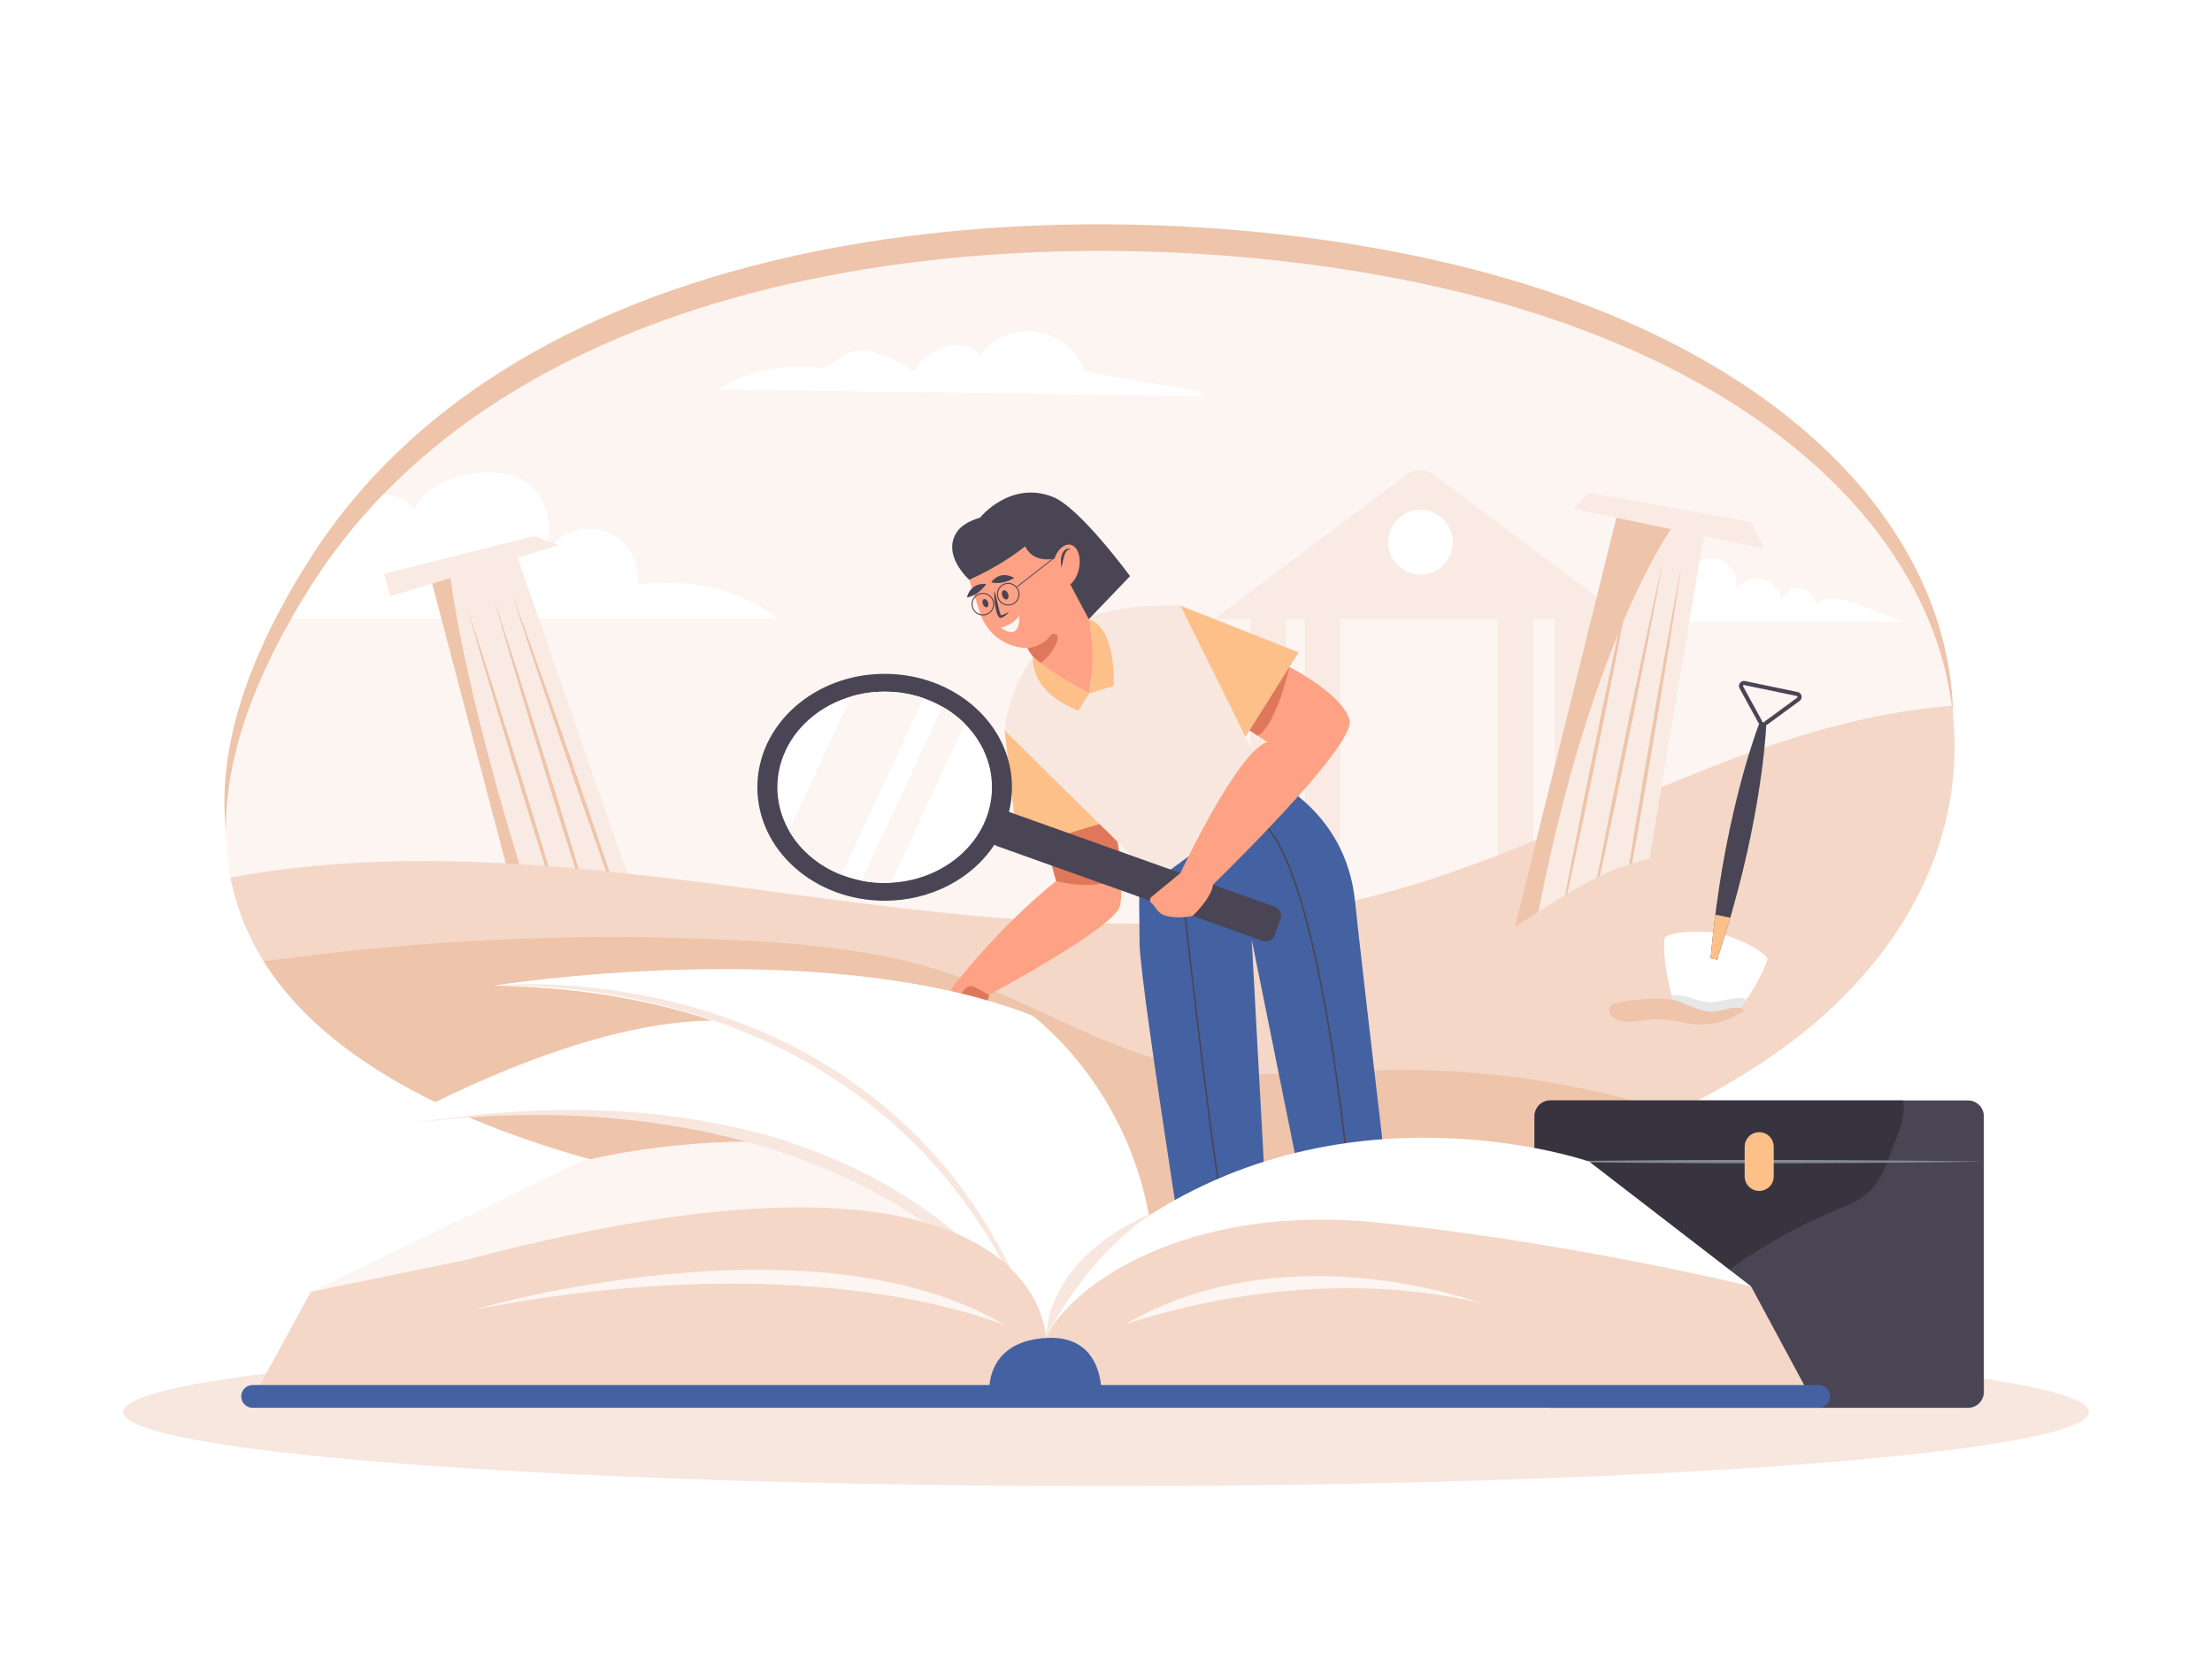 <?xml version="1.0" encoding="utf-8"?>
<!-- Generator: Adobe Illustrator 27.5.0, SVG Export Plug-In . SVG Version: 6.00 Build 0)  -->
<svg version="1.1" id="Archaeologist" xmlns="http://www.w3.org/2000/svg" xmlns:xlink="http://www.w3.org/1999/xlink" x="0px"
	 y="0px" viewBox="0 0 2700 2025" style="enable-background:new 0 0 2700 2025;" xml:space="preserve">
<rect style="fill:#FFFFFF;" width="2700" height="2025"/>
<ellipse style="fill:#F8E7DF;" cx="1350" cy="1723.47" rx="1199.679" ry="90.5"/>
<g>
	<path id="XMLID_17_" style="fill:#EEC4AA;" d="M2143.874,1267.823c414.438-268.907,299.471-798.673-400.545-952.147
		c-412.005-90.329-1092.054-62.543-1365.249,366.787c-466.029,732.37,757.261,808.926,1196.407,771.411
		C1750.602,1438.829,1970.793,1380.126,2143.874,1267.823z"/>
	<g>
		<g>
			<defs>
				<path id="XMLID_2_" d="M2145.639,1300.271c414.438-268.907,299.471-798.673-400.545-952.147
					C1333.089,257.794,653.04,285.581,379.845,714.911c-466.029,732.37,757.261,808.926,1196.407,771.411
					C1752.368,1471.276,1972.559,1412.573,2145.639,1300.271z"/>
			</defs>
			<use xlink:href="#XMLID_2_"  style="overflow:visible;fill:#FCF5F2;"/>
			<clipPath id="XMLID_00000024722198591165101520000000877049640881191081_">
				<use xlink:href="#XMLID_2_"  style="overflow:visible;"/>
			</clipPath>
			<path style="clip-path:url(#XMLID_00000024722198591165101520000000877049640881191081_);fill:#FFFFFF;" d="M778.316,713.436
				c3.647-27.523-14.347-56.374-40.669-65.206c-26.322-8.832-58.076,3.327-71.768,27.48c8.681-29.757,4.02-66.098-20.499-85.063
				c-16.559-12.808-38.946-15.406-59.809-13.672c-22.272,1.85-44.773,8.432-61.988,22.684c-7.35,6.085-13.571,13.734-18.01,22.215
				c-0.904-1.476-1.932-2.867-3.097-4.131c-10.755-11.672-27.97-14.827-43.838-14.494c-75.97,1.594-137.232,76.557-126.512,151.784
				H948.88C900.92,716.511,839.416,706.299,778.316,713.436z"/>
			<path style="clip-path:url(#XMLID_00000024722198591165101520000000877049640881191081_);fill:#FFFFFF;" d="M2322.274,758.821
				h-370.328c23.38,0,41.93-15.696,65.032-19.289c-5.511-9.93-1.265-24.025,8.815-29.258c10.08-5.233,24.051-0.594,29,9.627
				c-1.277-19.916,16.359-39.747,36.283-38.598c19.924,1.148,35.229,25.653,25.747,43.214c5.212-12.482,19.657-20.375,32.969-17.977
				c13.312,2.398,24.105,14.871,24.523,28.39c1.727-10.414,12.279-18.557,22.791-17.588c10.511,0.969,19.396,10.904,19.19,21.458
				c11.098-12.855,31.689-8.259,47.698-2.588C2285.711,743.905,2300.558,751.129,2322.274,758.821z"/>
			<g style="clip-path:url(#XMLID_00000024722198591165101520000000877049640881191081_);">
				<polygon style="fill:#F9EBE3;" points="651.367,654.332 468.524,700.471 476.823,727.745 527.558,712.306 673.362,1267.017 
					746.507,1244.758 819.652,1222.499 631.743,680.601 682.478,665.162 				"/>
				<g>
					<path style="fill:#EEC4AA;" d="M527.558,712.306l22.404-6.818c0,0,18.617,178.059,152.052,555.582l-27.88,8.484
						L527.558,712.306z"/>
					<g>
						<path style="fill:#EEC4AA;" d="M625.516,726.395l5.228,14.134l5.149,14.161l10.292,28.324
							c6.793,18.906,13.562,37.821,20.248,56.764c6.74,18.925,13.327,37.902,19.985,56.855l19.747,56.937l19.518,57.016
							c6.424,19.033,12.93,38.039,19.274,57.1c6.399,19.042,12.717,38.112,19.011,57.191l9.334,28.654l4.664,14.328l4.585,14.355
							l-5.23-14.133l-5.15-14.161l-10.295-28.323c-6.793-18.906-13.562-37.821-20.249-56.764
							c-6.741-18.924-13.323-37.903-19.985-56.855l-19.742-56.939l-19.512-57.018c-6.428-19.032-12.927-38.04-19.274-57.1
							c-6.4-19.042-12.717-38.112-19.011-57.19l-9.337-28.653l-4.665-14.328L625.516,726.395z"/>
						<path style="fill:#EEC4AA;" d="M603.299,732.991l4.761,14.298l4.682,14.322l9.357,28.647
							c6.168,19.119,12.313,38.246,18.374,57.398c6.115,19.136,12.075,38.319,18.108,57.48l17.867,57.554l17.635,57.626
							c5.796,19.234,11.674,38.443,17.389,57.702c5.771,19.242,11.459,38.509,17.123,57.784l8.389,28.945l4.192,14.474l4.111,14.498
							l-4.763-14.297l-4.683-14.322l-9.36-28.646c-6.168-19.119-12.313-38.246-18.374-57.398
							c-6.117-19.135-12.071-38.32-18.107-57.481l-17.862-57.556l-17.629-57.628c-5.799-19.233-11.671-38.444-17.389-57.702
							c-5.771-19.242-11.459-38.509-17.123-57.784l-8.392-28.944l-4.193-14.473L603.299,732.991z"/>
						<path style="fill:#EEC4AA;" d="M570.534,742.962l4.761,14.298l4.682,14.322l9.357,28.647
							c6.168,19.119,12.313,38.246,18.374,57.398c6.115,19.136,12.075,38.319,18.108,57.48l17.867,57.554l17.635,57.626
							c5.796,19.234,11.674,38.443,17.389,57.702c5.771,19.242,11.459,38.509,17.123,57.784l8.389,28.945l4.191,14.474l4.111,14.498
							l-4.763-14.297l-4.683-14.322l-9.36-28.646c-6.168-19.119-12.313-38.246-18.374-57.398
							c-6.117-19.135-12.071-38.32-18.107-57.48l-17.862-57.556l-17.629-57.628c-5.799-19.233-11.671-38.444-17.389-57.702
							c-5.771-19.242-11.459-38.509-17.123-57.784l-8.392-28.944l-4.193-14.473L570.534,742.962z"/>
					</g>
				</g>
			</g>
			<g style="clip-path:url(#XMLID_00000024722198591165101520000000877049640881191081_);">
				<g>
					<path style="fill:#F9EBE3;" d="M1482.084,755.565h503.022l-235.117-176.432c-9.714-7.289-23.074-7.289-32.788,0
						L1482.084,755.565z"/>
					<g>
						<rect x="1526.442" y="755.565" style="fill:#F9EBE3;" width="43.318" height="322.596"/>
						<rect x="1897.43" y="755.565" style="fill:#F9EBE3;" width="43.318" height="322.596"/>
						<rect x="1592.606" y="755.565" style="fill:#F9EBE3;" width="43.318" height="322.596"/>
						<rect x="1828.083" y="755.565" style="fill:#F9EBE3;" width="43.318" height="322.596"/>
					</g>
				</g>
				
					<ellipse transform="matrix(0.23 -0.973 0.973 0.23 691.787 2196.505)" style="fill:#FFFFFF;" cx="1733.595" cy="661.198" rx="39.466" ry="39.466"/>
			</g>
			<path style="clip-path:url(#XMLID_00000024722198591165101520000000877049640881191081_);fill:#FFFFFF;" d="M877.111,475.384
				c197.34,2.724,394.681,5.448,592.021,8.172l-5.407-5.407c-46.485-8.927-93.241-16.197-139.726-25.124
				c-9.823-27.079-36.685-47.096-65.442-48.765s-57.755,15.106-70.645,40.867c5.924-1.416,7.727-9.85,4.429-14.971
				c-3.298-5.121-9.648-7.35-15.668-8.272c-24.175-3.704-49.999,9.801-60.75,31.768c-26.948-18.171-62.849-36.559-89.634-18.148
				c-5.843,4.017-10.775,9.628-17.473,11.957c-6.132,2.132-12.84,1.193-19.305,0.594
				C951.423,444.528,909.171,454.52,877.111,475.384z"/>
			<g style="clip-path:url(#XMLID_00000024722198591165101520000000877049640881191081_);">
				<defs>
					<path id="XMLID_5_" d="M144.32,1107.452c242.27-84.645,507.733-57.765,762.127-23.952
						c254.394,33.813,515.846,73.219,764.917,11.387c136.443-33.872,263.5-96.945,393.95-149.356
						c130.45-52.411,269.204-94.926,409.388-84.326c-7.188,234.867-29.221,465.118-63.887,697.524
						c-467.022,101.956-949.054,135.256-1425.573,97.385c-240.929-19.147-480.016-56.32-718.834-93.461
						C221.727,1410.96,189.002,1259.145,144.32,1107.452z"/>
				</defs>
				<use xlink:href="#XMLID_5_"  style="overflow:visible;fill:#F4D7C7;"/>
				<clipPath id="XMLID_00000021089384223004011700000000103296818000273047_">
					<use xlink:href="#XMLID_5_"  style="overflow:visible;"/>
				</clipPath>
				<path style="clip-path:url(#XMLID_00000021089384223004011700000000103296818000273047_);fill:#EEC4AA;" d="M904.215,1147.896
					c83.894,4.336,168.457,12.321,248.311,38.404c104.718,34.204,199.413,98.884,307.917,117.934
					c75.213,13.205,152.269,3.563,228.616,1.964c169.348-3.546,339.409,33.45,491.979,107.027
					c-217.144,173.673-515.986,192.622-793.929,200.477c-223.684,6.321-457.841,8.036-657.443-93.124
					c-82.564-41.844-155.721-99.763-228.249-157.274c-47.007-37.274-94.014-74.549-141.021-111.823
					c-11.839-9.388-23.678-18.775-35.516-28.163c-8.314-6.593-24.526-14.8-27.733-25.563c-7.642-25.646,34.301-25.37,48.542-27.268
					c118.337-15.766,237.605-24.547,356.974-26.305C769.863,1143.191,837.096,1144.427,904.215,1147.896z"/>
			</g>
			<g style="clip-path:url(#XMLID_00000024722198591165101520000000877049640881191081_);">
				<polygon style="fill:#F9EBE3;" points="2137.346,637.074 1938.8,601.23 1921.08,621.205 1973,632.005 1834.732,1188.643 
					1909.587,1204.214 1984.441,1219.785 2079.62,654.185 2153.713,669.597 				"/>
				<g>
					<path style="fill:#EEC4AA;" d="M1973,632.005l66.715,13.878c0,0-112.899,156.043-176.991,551.291l-28.532-5.935L1973,632.005z"
						/>
					<g>
						<path style="fill:#EEC4AA;" d="M2052.181,691.373l-2.196,14.909l-2.278,14.895l-4.562,29.789
							c-3.113,19.847-6.251,39.69-9.475,59.518c-3.168,19.838-6.496,39.648-9.749,59.471l-9.997,59.429l-10.236,59.388
							c-3.497,19.782-6.91,39.578-10.49,59.345c-3.523,19.777-7.132,39.54-10.765,59.298l-5.561,29.619l-2.783,14.809l-2.866,14.795
							l2.194-14.909l2.277-14.895l4.559-29.789c3.113-19.847,6.251-39.69,9.474-59.518c3.166-19.838,6.5-39.647,9.749-59.471
							l10.003-59.428l10.243-59.387c3.494-19.782,6.913-39.577,10.491-59.345c3.522-19.777,7.131-39.54,10.765-59.298l5.557-29.619
							l2.782-14.809L2052.181,691.373z"/>
						<path style="fill:#EEC4AA;" d="M2029.525,686.499l-2.684,14.829l-2.765,14.812l-5.538,29.623
							c-3.763,19.734-7.55,39.463-11.423,59.175c-3.818,19.723-7.794,39.413-11.696,59.119l-11.943,59.069l-12.181,59.02
							c-4.145,19.656-8.206,39.329-12.433,58.969c-4.17,19.651-8.426,39.284-12.706,58.913l-6.53,29.42l-3.268,14.709l-3.35,14.693
							l2.682-14.829l2.764-14.813l5.534-29.624c3.763-19.734,7.551-39.463,11.423-59.175c3.816-19.723,7.798-39.413,11.697-59.119
							l11.948-59.068l12.187-59.019c4.141-19.657,8.208-39.329,12.433-58.969c4.17-19.651,8.426-39.284,12.706-58.913l6.527-29.421
							l3.267-14.71L2029.525,686.499z"/>
						<path style="fill:#EEC4AA;" d="M1995.993,679.524l-2.684,14.829l-2.765,14.812l-5.538,29.623
							c-3.763,19.734-7.55,39.463-11.424,59.175c-3.818,19.723-7.794,39.413-11.696,59.119l-11.943,59.069l-12.181,59.02
							c-4.145,19.656-8.206,39.329-12.433,58.969c-4.171,19.651-8.426,39.284-12.706,58.913l-6.53,29.42l-3.268,14.709l-3.35,14.693
							l2.682-14.829l2.764-14.812l5.535-29.624c3.763-19.734,7.551-39.463,11.423-59.175c3.816-19.723,7.798-39.413,11.696-59.119
							l11.949-59.068l12.187-59.019c4.141-19.657,8.208-39.329,12.433-58.969c4.17-19.651,8.426-39.284,12.706-58.913l6.527-29.421
							l3.267-14.71L1995.993,679.524z"/>
					</g>
				</g>
			</g>
			<path style="clip-path:url(#XMLID_00000024722198591165101520000000877049640881191081_);fill:#F4D7C7;" d="M1882.454,1109.986
				c-19.806,12.594-39.612,25.187-59.418,37.781c-14.848,9.441-30.783,20.266-35.862,37.113
				c-5.196,17.236,3.149,36.454,16.757,48.241c13.607,11.787,31.537,17.314,49.258,20.483
				c87.434,15.634,182.305-23.545,233.231-96.316c13.944-19.925,25.536-44.272,22.717-69.219
				c-2.13-18.85-16.232-39.575-34.192-47.04c-14.258-5.926-30.219-1.013-44.412,2.596c-23.921,6.083-47.22,11.779-69.818,22.029
				C1933.369,1078.055,1907.75,1093.902,1882.454,1109.986z"/>
		</g>
		<g>
			<g>
				<g>
					<g>
						<defs>
							<path id="XMLID_4_" d="M2098.593,1138.886c-54.432-5.696-66.595,5.239-66.595,5.239
								c-6.597,55.481,36.747,149.988,36.747,149.988s72.754-70.356,88.829-123.866
								C2157.574,1170.248,2150.781,1155.369,2098.593,1138.886z"/>
						</defs>
						<use xlink:href="#XMLID_4_"  style="overflow:visible;fill:#FFFFFF;"/>
						<clipPath id="XMLID_00000090992797568936461790000016537025049782165175_">
							<use xlink:href="#XMLID_4_"  style="overflow:visible;"/>
						</clipPath>
						<path style="clip-path:url(#XMLID_00000090992797568936461790000016537025049782165175_);fill:#E6E7E8;" d="M2107.86,1220.182
							c-7.251,1.412-14.481,3.52-21.863,3.235c-10.64-0.41-20.447-5.728-30.9-7.756c-10.522-2.041-21.686-0.624-31.365,3.981
							c-2.136,1.016-4.542,2.922-3.905,5.2c0.26,0.93,0.993,1.641,1.71,2.286c20.3,18.281,49.741,21.733,77.058,21.736
							c11.412,0.001,24.578-0.659,32.701-9.85c5.525-6.252,6.915-18.009-3.237-20.51c-3.041-0.749-6.378-0.209-9.446,0.097
							C2115.009,1218.963,2111.418,1219.489,2107.86,1220.182z"/>
					</g>
					<g>
						<defs>
							<path id="XMLID_3_" d="M2155.888,885.354l0.626-3.012l-0.489-0.102l-7.755-1.613l-0.489-0.102l-0.626,3.012
								c-6.985,18.594-44.856,125.054-58.67,282.043l-0.852,4.096l0.489,0.102l7.755,1.613l0.489,0.102l0.852-4.096
								C2147.153,1017.922,2154.878,905.191,2155.888,885.354z"/>
						</defs>
						<use xlink:href="#XMLID_3_"  style="overflow:visible;fill:#494554;"/>
						<clipPath id="XMLID_00000125594340138253310220000017986124762273637794_">
							<use xlink:href="#XMLID_3_"  style="overflow:visible;"/>
						</clipPath>
						<polygon style="clip-path:url(#XMLID_00000125594340138253310220000017986124762273637794_);fill:#FEC089;" points="
							2110.052,1174.339 2071.513,1166.323 2085.917,1114.798 2124.456,1122.814 						"/>
					</g>
					<path style="fill:#494554;" d="M2156.026,884.721c-0.764,0-1.517-0.351-2.003-1.014c-0.81-1.105-0.57-2.657,0.535-3.467
						l39.142-28.682c0.513-0.375,0.492-0.878,0.435-1.145c-0.059-0.267-0.248-0.733-0.87-0.862l-64.345-13.385
						c-0.611-0.129-0.972,0.214-1.133,0.431c-0.159,0.216-0.383,0.66-0.083,1.208l22.743,41.634
						c0.657,1.202,0.215,2.709-0.987,3.366c-1.201,0.658-2.71,0.216-3.366-0.988l-22.743-41.633
						c-1.151-2.106-0.978-4.613,0.451-6.541c1.43-1.929,3.782-2.823,6.128-2.334l64.345,13.385c2.388,0.497,4.191,2.285,4.708,4.668
						c0.517,2.382-0.384,4.758-2.351,6.199l-39.142,28.682C2157.049,884.565,2156.535,884.721,2156.026,884.721z"/>
				</g>
				<path style="fill:#F4D7C7;" d="M2049.857,1224.297c9.463,3.604,17.864,10.007,27.76,12.151
					c18.919,4.1,38.478-8.223,57.447-4.359c6.614,1.347,13.313,5.282,15.31,11.73c1.109,3.583,0.629,7.441,0.108,11.155
					c-3.181,22.652-9.447,47.949-29.298,59.313c-10.69,6.12-23.512,6.971-35.826,7.303c-13.684,0.369-28.024,0.124-40.081-6.358
					c-16.603-8.925-25.149-27.426-36.941-42.132c-5.092-6.351-10.933-12.099-17.348-17.109c-4.998-3.904-11.757-7.525-8.592-14.929
					c2.881-6.742,10.56-10.179,16.821-12.974c7.554-3.372,15.567-5.844,23.798-6.816
					C2032.058,1220.205,2041.317,1221.045,2049.857,1224.297z"/>
			</g>
			<path style="fill:#EEC4AA;" d="M1973.849,1224.27c-3.159,0.795-6.538,1.851-8.44,4.496c-4.403,6.122,2.684,14.344,9.862,16.653
				c14.952,4.811,31.033-1.062,46.735-1.442c16.124-0.39,31.823,5.063,47.909,6.233c21.213,1.543,42.906-4.685,60.071-17.245
				c-10.857-7.422-25.19,1.057-38.317,1.86c-17.033,1.042-32.441-9.959-48.467-14.103c-12.044-3.114-25.451-1.683-37.723-1.111
				C1994.816,1220.109,1984.202,1221.665,1973.849,1224.27z"/>
		</g>
	</g>
</g>
<g>
	<g>
		<defs>
			<path id="XMLID_6_" d="M2402.248,1718.388h-509.885c-10.635,0-19.256-8.621-19.256-19.256v-336.648
				c0-10.635,8.621-19.256,19.256-19.256h509.885c10.635,0,19.257,8.621,19.257,19.256v336.648
				C2421.504,1709.767,2412.883,1718.388,2402.248,1718.388z"/>
		</defs>
		<use xlink:href="#XMLID_6_"  style="overflow:visible;fill:#494554;"/>
		<clipPath id="XMLID_00000162321450945999613960000004407546820287935399_">
			<use xlink:href="#XMLID_6_"  style="overflow:visible;"/>
		</clipPath>
		<path style="clip-path:url(#XMLID_00000162321450945999613960000004407546820287935399_);fill:#37343F;" d="M2284.57,1451.611
			c-12.485,13.201-30.146,19.895-46.904,26.918c-50.527,21.176-98.271,48.98-141.623,82.476
			c-27.133,20.964-52.78,44.296-82.95,60.588c-50.371,27.2-109.223,32.709-166.251,37.691c-12.63,1.103-25.863,2.117-37.515-2.88
			c-20.751-8.899-29.443-33.253-34.59-55.237c-16.366-69.902-19.469-142.885-9.097-213.924c1.795-12.294,4.07-24.77,9.935-35.723
			c7.803-14.571,21.331-25.241,35.538-33.688c62.97-37.44,140.531-37.31,213.78-36.094c66.617,1.105,133.644,2.304,199.462,13.673
			c35.174,6.076,107.877,14.147,98.728,65.624c-2.909,16.367-10.178,32.738-15.982,48.244
			C2301.51,1424.22,2295.726,1439.816,2284.57,1451.611z"/>
	</g>
	<g>
		<line style="fill:#494554;" x1="2421.504" y1="1417.821" x2="1873.107" y2="1417.821"/>
		<path style="fill:#828993;" d="M2421.504,1417.821l-17.137,0.3l-17.137,0.227l-34.275,0.448l-68.55,0.557
			c-45.7,0.366-91.399,0.417-137.099,0.467l-68.55-0.105c-22.85-0.119-45.7-0.129-68.55-0.355l-68.55-0.558l-34.275-0.45
			l-17.137-0.228l-17.137-0.302l17.137-0.302l17.137-0.228l34.275-0.45l68.55-0.558c22.85-0.227,45.7-0.236,68.55-0.355l68.55-0.105
			c45.7,0.05,91.4,0.102,137.099,0.467l68.55,0.557l34.275,0.448l17.137,0.227L2421.504,1417.821z"/>
	</g>
	<path style="fill:#FEC089;" d="M2147.305,1453.676L2147.305,1453.676c-9.803,0-17.75-7.947-17.75-17.75v-36.211
		c0-9.803,7.947-17.75,17.75-17.75l0,0c9.803,0,17.75,7.947,17.75,17.75v36.211
		C2165.056,1445.729,2157.109,1453.676,2147.305,1453.676z"/>
</g>
<g id="character">
	<g>
		<g>
			<path style="fill:#4462A2;" d="M1390.969,1058.982c0,0-0.936,16.365,0,92.573c0.696,56.685,80.704,552.835,80.704,552.835h86.381
				l-30.19-557.502l112.458,557.502h83.788c0,0-63.54-537.572-70.078-603.725c-11.397-115.312-110.192-153.626-110.192-153.626
				L1390.969,1058.982z"/>
		</g>
		<g>
			<path style="fill:#494554;" d="M1646.708,1449.966c-0.087-0.96-8.872-97.17-26.306-199.616
				c-23.045-135.413-50.644-220.146-79.813-245.039l1.215-1.424c16.507,14.087,32.385,46.336,47.192,95.854
				c11.816,39.509,23.004,90.08,33.253,150.307c17.445,102.517,26.235,198.79,26.322,199.751L1646.708,1449.966z"/>
		</g>
		<g>
			<path style="fill:#494554;" d="M1491.423,1473.875c-17.042-91.797-51.173-404.925-51.516-408.076l1.86-0.203
				c0.342,3.152,34.466,316.209,51.495,407.938L1491.423,1473.875z"/>
		</g>
	</g>
	<g>
		<g>
			<g>
				<polygon style="fill:#DF785A;" points="1207.543,1214.076 1205.539,1222.01 1173.121,1212.679 1182.316,1200.732 				"/>
			</g>
			<g>
				<path style="fill:#FFA184;" d="M1363.244,1024.335l-19.995-19.737l-67.915,20.268l13.813,50.525
					c0,0-56.067,43.036-117.523,118.265l-0.094-0.062l-9.245,12.297l-6.556,15.808c0,0,5.082,1.514,10.483-2.124
					c2.942-1.982,7.456-7.395,10.957-11.913c3.067-3.958,8.531-5.138,12.957-2.797l17.415,9.211c0,0,154.304-82.171,159.545-108.568
					C1372.329,1079.11,1363.244,1024.335,1363.244,1024.335z"/>
			</g>
		</g>
		<g>
			<path style="fill:#DF785A;" d="M1275.334,1024.866l66.774-19.099l21.136,18.568c0,0,6.256,25.507,4.128,45.371
				c0,0-23.784,19.172-78.224,5.684L1275.334,1024.866z"/>
		</g>
	</g>
	<g>
		<path style="fill:#F8E7DF;" d="M1411.424,1074.19l-185.137-182.753c0,0,6.24-72.417,59.199-115.648
			c52.96-43.232,155.351-36.523,155.351-36.523l113.983,229.92L1411.424,1074.19z"/>
	</g>
	<g>
		<polygon style="fill:#FEC089;" points="1226.287,891.437 1242.564,1035.474 1342.109,1005.767 		"/>
	</g>
	<g>
		<polygon style="fill:#FEC089;" points="1440.837,739.266 1585.134,796.266 1520.247,899.448 		"/>
	</g>
	<g>
		<g>
			<g>
				<path style="fill:#FFA184;" d="M1169.735,666.704l26.663,81.987c8.142,25.036,31.369,42.072,57.695,42.316l0,0l0,0
					c5.656,10.283,18.303,23.381,28.382,29.394l46.838,26.032l5.751-41.44c2.558-18.432-0.379-37.208-8.443-53.978l-59.042-122.779
					L1169.735,666.704z"/>
			</g>
			<g>
				<g>
					<path style="fill:#494554;" d="M1223.459,727.515c1.182,3.006,3.706,4.826,5.638,4.067c1.932-0.76,2.541-3.812,1.359-6.818
						c-1.182-3.006-3.706-4.826-5.638-4.067C1222.886,721.456,1222.278,724.509,1223.459,727.515z"/>
				</g>
			</g>
			<g>
				<g>
					<path style="fill:#494554;" d="M1199.67,737.473c1.068,2.716,3.349,4.361,5.095,3.675c1.746-0.686,2.296-3.445,1.228-6.161
						c-1.068-2.716-3.349-4.361-5.095-3.675C1199.152,731.999,1198.602,734.757,1199.67,737.473z"/>
				</g>
			</g>
			<g>
				<g>
					<path style="fill:#494554;" d="M1213.722,721.245c-0.344,3.812-0.235,7.594,0.078,11.357c0.297,3.768,0.88,7.503,1.71,11.232
						c0.471,1.854,0.97,3.71,1.685,5.571c0.38,0.926,0.785,1.848,1.414,2.817c0.311,0.472,0.68,1,1.381,1.508
						c0.133,0.118,0.456,0.246,0.691,0.336c0.238,0.106,0.524,0.159,0.868,0.139c0.813-0.038,0.816-0.174,1.124-0.252
						c1.997-0.741,3.598-1.881,5.114-3.079c1.484-1.242,2.867-2.567,4.047-4.083c-1.713,0.857-3.358,1.748-5.044,2.497
						c-1.652,0.777-3.365,1.468-4.958,1.809c-0.144,0.036-0.578,0.108-0.241,0.02c0.104,0.012,0.164,0.029,0.195,0.005
						c0.033-0.022,0.105,0.069,0.076,0.011c-0.032-0.075-0.241-0.305-0.392-0.643c-0.333-0.638-0.625-1.466-0.871-2.301
						c-0.532-1.669-0.984-3.44-1.375-5.228l-2.494-10.826C1215.869,728.502,1214.945,724.867,1213.722,721.245z"/>
				</g>
			</g>
			<g>
				<g>
					<path style="fill:#494554;" d="M1203.823,712.853c0,0-8.83,13.975-23.469,16.389
						C1180.354,729.242,1183.214,711.068,1203.823,712.853z"/>
				</g>
			</g>
			<g>
				<g>
					<path style="fill:#494554;" d="M1237.95,705.377c0,0-13.764,9.156-28.114,5.385
						C1209.836,710.762,1219.864,695.337,1237.95,705.377z"/>
				</g>
			</g>
			<g>
				<g>
					<path style="fill:#494554;" d="M1204.723,750.326c-7.087,2.786-15.12-0.712-17.906-7.8c-2.786-7.087,0.713-15.12,7.8-17.906
						c7.087-2.786,15.12,0.713,17.906,7.8C1215.309,739.507,1211.811,747.539,1204.723,750.326z M1195.06,725.747
						c-6.465,2.542-9.657,9.87-7.115,16.335c2.542,6.466,9.87,9.657,16.335,7.115c6.465-2.542,9.657-9.87,7.115-16.335
						C1208.854,726.397,1201.525,723.206,1195.06,725.747z"/>
				</g>
			</g>
			<g>
				<g>
					<path style="fill:#494554;" d="M1235.716,738.141c-7.087,2.786-15.12-0.713-17.906-7.8c-2.786-7.087,0.713-15.12,7.8-17.906
						c7.087-2.786,15.12,0.713,17.906,7.8C1246.302,727.322,1242.803,735.354,1235.716,738.141z M1226.053,713.563
						c-6.465,2.542-9.657,9.87-7.115,16.335c2.542,6.465,9.87,9.657,16.335,7.115c6.465-2.542,9.657-9.87,7.115-16.335
						C1239.846,714.213,1232.518,711.021,1226.053,713.563z"/>
				</g>
			</g>
			<g>
				<path style="fill:#FCF5F2;" d="M1221.686,766.215c0,0,14.059-2.988,22.317-14.275
					C1244.002,751.94,1246.973,783.739,1221.686,766.215z"/>
			</g>
			<g>
				<path style="fill:#494554;" d="M1275.455,644.614c0,0-29.201,34.857-92.409,63.018c0,0-34.508-30.42-14.612-58.893
					c19.896-28.473,103.431-24.676,103.431-24.676L1275.455,644.614z"/>
			</g>
			<g>
				<path style="fill:#494554;" d="M1246.91,647.049c0,0-1.307,43.628,42.711,34.44l39.322,74.352l50.404-52.602
					c0,0-61.188-83.655-94.251-96.721c-51.647-20.409-88.501,24.838-88.501,24.838L1246.91,647.049z"/>
			</g>
			<g>
				<g>
					
						<ellipse transform="matrix(0.204 -0.979 0.979 0.204 359.955 1823.394)" style="fill:#FFA184;" cx="1300.846" cy="690.427" rx="26.327" ry="16.141"/>
				</g>
				<g>
					<path style="fill:#494554;" d="M1295.714,692.444c1.209-4.702,1.902-9.264,3.189-13.54c0.657-2.108,1.418-4.166,2.644-5.788
						c0.624-0.794,1.359-1.495,2.298-1.966c0.93-0.509,2.05-0.739,3.275-0.885c-1.095-0.548-2.39-0.784-3.723-0.613
						c-1.326,0.193-2.62,0.834-3.631,1.731c-2.078,1.795-3.169,4.241-3.911,6.602c-0.704,2.395-1.034,4.837-1.043,7.262
						C1294.787,687.669,1295.013,690.093,1295.714,692.444z"/>
				</g>
			</g>
			<g>
				
					<rect x="1235.292" y="698.003" transform="matrix(0.788 -0.616 0.616 0.788 -162.07 926.602)" style="fill:#494554;" width="56.779" height="1"/>
			</g>
		</g>
		<g>
			<path style="fill:#DF785A;" d="M1254.093,791.006c0,0,17.456-0.809,28.336-15.404c3.154-4.231,9.812-1.236,8.719,3.927
				c-1.751,8.274-7.361,18.879-21.661,30.616C1269.487,810.145,1260.503,803.544,1254.093,791.006z"/>
		</g>
	</g>
	<g>
		<g>
			<path style="fill:#494554;" d="M1556.555,1106.972l-324.426-115.767c-0.193-0.069-0.388-0.118-0.583-0.175
				c2.404-9.679,3.682-19.734,3.682-30.057c0-76.478-69.57-138.477-155.389-138.477c-85.819,0-155.389,61.998-155.389,138.477
				s69.57,138.477,155.389,138.477c57.176,0,107.13-27.524,134.113-68.51c0.96,0.804,2.068,1.464,3.317,1.91l324.426,115.766
				c5.65,2.016,11.865-0.93,13.881-6.58l7.559-21.183C1565.151,1115.203,1562.205,1108.988,1556.555,1106.972z"/>
		</g>
		<g>
			<defs>
				<ellipse id="SVGID_1_" cx="1079.839" cy="960.972" rx="130.959" ry="116.705"/>
			</defs>
			<use xlink:href="#SVGID_1_"  style="overflow:visible;fill:#FFFFFF;"/>
			<clipPath id="SVGID_00000142149569505755692850000008351468024625944707_">
				<use xlink:href="#SVGID_1_"  style="overflow:visible;"/>
			</clipPath>
			<g style="clip-path:url(#SVGID_00000142149569505755692850000008351468024625944707_);">
				
					<rect x="995.313" y="811.936" transform="matrix(0.907 0.421 -0.421 0.907 497.563 -347.382)" style="fill:#FCF5F2;" width="80.902" height="283.173"/>
			</g>
			<g style="clip-path:url(#SVGID_00000142149569505755692850000008351468024625944707_);">
				
					<rect x="1099.632" y="834.298" transform="matrix(0.907 0.421 -0.421 0.907 514.461 -379.224)" style="fill:#FCF5F2;" width="33.44" height="283.173"/>
			</g>
		</g>
	</g>
	<g>
		<path style="fill:#FFA184;" d="M1647.296,878.589c-9.324-31.947-73.394-64.463-73.394-64.463l-48.617,77.31l21.552,14.438
			c-36.011,10.399-106,159.823-106,159.823l-35.155,28.881c-2.48,2.038-2.498,5.848-0.008,7.875
			c4.924,4.007,7.155,12.984,18.105,15.51c17.478,4.033,32.069-0.111,32.069-0.111s22.884-21.384,24.828-38.087l0,0
			C1515.98,1045.223,1655.445,906.508,1647.296,878.589z"/>
	</g>
	<g>
		<g>
			<path style="fill:#FEC089;" d="M1329.313,846.432l29.87-9.006c0,0,4.807-70.102-30.241-81.586
				C1328.942,755.841,1338.805,799.77,1329.313,846.432z"/>
		</g>
		<g>
			<path style="fill:#FEC089;" d="M1261.01,801.633c0,0-6.917,41.001,55.335,66.029l12.968-21.23
				C1329.313,846.432,1288.091,825.09,1261.01,801.633z"/>
		</g>
	</g>
	<g>
		<path style="fill:#DF785A;" d="M1573.902,814.126c0,0-15.368,70.259-38.71,83.947l-9.907-6.636L1573.902,814.126L1573.902,814.126
			z"/>
	</g>
</g>
<g>
	<g>
		<path style="fill:#FCF5F2;" d="M379.43,1576.784l329.261-158.963c0,0,404.738-109.301,627.812,134.536l-59.749,144.503
			L379.43,1576.784z"/>
		<path style="fill:#FFFFFF;" d="M2137.346,1570.121l-197.609-152.301c0,0-306.584-106.659-569.519,88.233l-93.464,127.097
			L2137.346,1570.121z"/>
		<g>
			<path style="fill:#FFFFFF;" d="M472.151,1376.583c0,0,225.281-131.415,399.409-130.714l250.575-0.003l214.368,306.49
				l-62.149,100.402C1274.354,1652.759,1139.596,1265.365,472.151,1376.583z"/>
			<path style="fill:#FFFFFF;" d="M1274.354,1652.759c0,0-105.076-441.544-672.305-449.59c0,0,398.079-64.366,657.65,36.206
				c0,0,133.776,96.851,148.399,287.932L1274.354,1652.759z"/>
			<path style="fill:#F8E7DF;" d="M602.049,1203.169c18.278-1.693,36.678-2.035,55.049-1.746c18.379,0.296,36.747,1.389,55.068,3.07
				c36.631,3.465,73.056,9.549,108.851,18.366c4.487,1.052,8.936,2.253,13.396,3.419c4.468,1.134,8.896,2.415,13.333,3.668
				c4.45,1.211,8.848,2.596,13.254,3.955c2.201,0.685,4.411,1.344,6.606,2.051l6.568,2.17c17.513,5.797,34.81,12.27,51.829,19.428
				c17.035,7.126,33.688,15.16,50.013,23.801c16.318,8.659,32.281,17.995,47.816,28.012c15.447,10.152,30.437,20.992,44.946,32.441
				l10.781,8.715l10.525,9.022c3.546,2.965,6.907,6.139,10.328,9.244c3.411,3.118,6.852,6.202,10.109,9.482
				c26.601,25.662,50.756,53.823,72.08,83.944c21.147,30.238,39.866,62.156,55.392,95.54
				c15.554,33.362,28.556,67.853,38.763,103.106c-12.184-34.614-26.284-68.5-42.89-101.087c-1.038-2.036-2.024-4.098-3.082-6.123
				l-3.25-6.036l-6.496-12.067l-6.868-11.855l-3.438-5.922c-1.148-1.973-2.403-3.882-3.598-5.826l-7.24-11.619
				c-2.452-3.847-5.034-7.61-7.544-11.419l-3.789-5.696c-1.258-1.902-2.63-3.726-3.939-5.592l-7.942-11.135
				c-2.728-3.652-5.523-7.254-8.279-10.883l-4.15-5.431l-4.322-5.295c-2.895-3.518-5.705-7.105-8.637-10.591l-8.934-10.338
				c-2.926-3.491-6.097-6.765-9.161-10.132c-3.099-3.336-6.123-6.742-9.36-9.945l-9.569-9.744l-9.862-9.444
				c-3.249-3.189-6.675-6.186-10.037-9.254c-3.382-3.045-6.703-6.158-10.207-9.063l-10.4-8.843l-10.65-8.54
				c-14.331-11.221-29.142-21.823-44.381-31.779c-30.528-19.834-62.744-37.089-96.207-51.53c-16.712-7.264-33.72-13.863-50.964-19.8
				l-6.468-2.223c-2.161-0.725-4.339-1.402-6.508-2.106l-6.513-2.093c-2.169-0.703-4.363-1.328-6.541-2.005
				c-4.364-1.326-8.722-2.681-13.121-3.89c-4.391-1.241-8.772-2.518-13.194-3.647c-17.636-4.719-35.465-8.718-53.396-12.233
				c-17.934-3.503-35.997-6.399-54.15-8.637c-9.069-1.193-18.171-2.126-27.28-3.002c-9.114-0.827-18.244-1.479-27.385-2.033
				c-9.141-0.539-18.296-0.891-27.457-1.045C620.386,1202.787,611.214,1202.752,602.049,1203.169z"/>
			<path style="fill:#F8E7DF;" d="M1276.754,1633.15c0,0-182.333-370.498-804.603-256.567
				C472.151,1376.583,998.251,1266.14,1276.754,1633.15z"/>
		</g>
		<path style="fill:#F4D7C7;" d="M1276.754,1633.15c0,0-2.624-282.821-708.414-95.125l-188.911,38.759l-65.594,120.075h962.918
			h928.81l-68.218-126.738c0,0-223.019-54.301-456.533-77.915C1447.298,1468.593,1305.616,1569.442,1276.754,1633.15z"/>
		<path style="fill:#4462A2;" d="M2220.005,1690.558h-876.13c-2.344-21.631-13.915-60.553-67.121-57.407
			c-58.578,3.463-67.626,42.009-68.894,57.407H308.349c-7.685,0-13.915,6.23-13.915,13.915v0c0,7.685,6.23,13.915,13.915,13.915
			h1911.656c7.685,0,13.915-6.23,13.915-13.915v0C2233.92,1696.788,2227.69,1690.558,2220.005,1690.558z"/>
		<path style="fill:#F8E7DF;" d="M1276.754,1633.15c0,0,44.493-95.858,131.344-152.964
			C1408.098,1480.186,1282.194,1525.855,1276.754,1633.15z"/>
	</g>
	<path style="fill:#FCF5F2;" d="M577.466,1598.886c0,0,414.839-122.675,651.864,20.111
		C1229.33,1618.996,1001.8,1516.432,577.466,1598.886z"/>
	<path style="fill:#FCF5F2;" d="M1372.022,1617.342c0,0,212.622-79.881,435.466-26.725
		C1807.488,1590.616,1570.333,1500.956,1372.022,1617.342z"/>
</g>
</svg>
